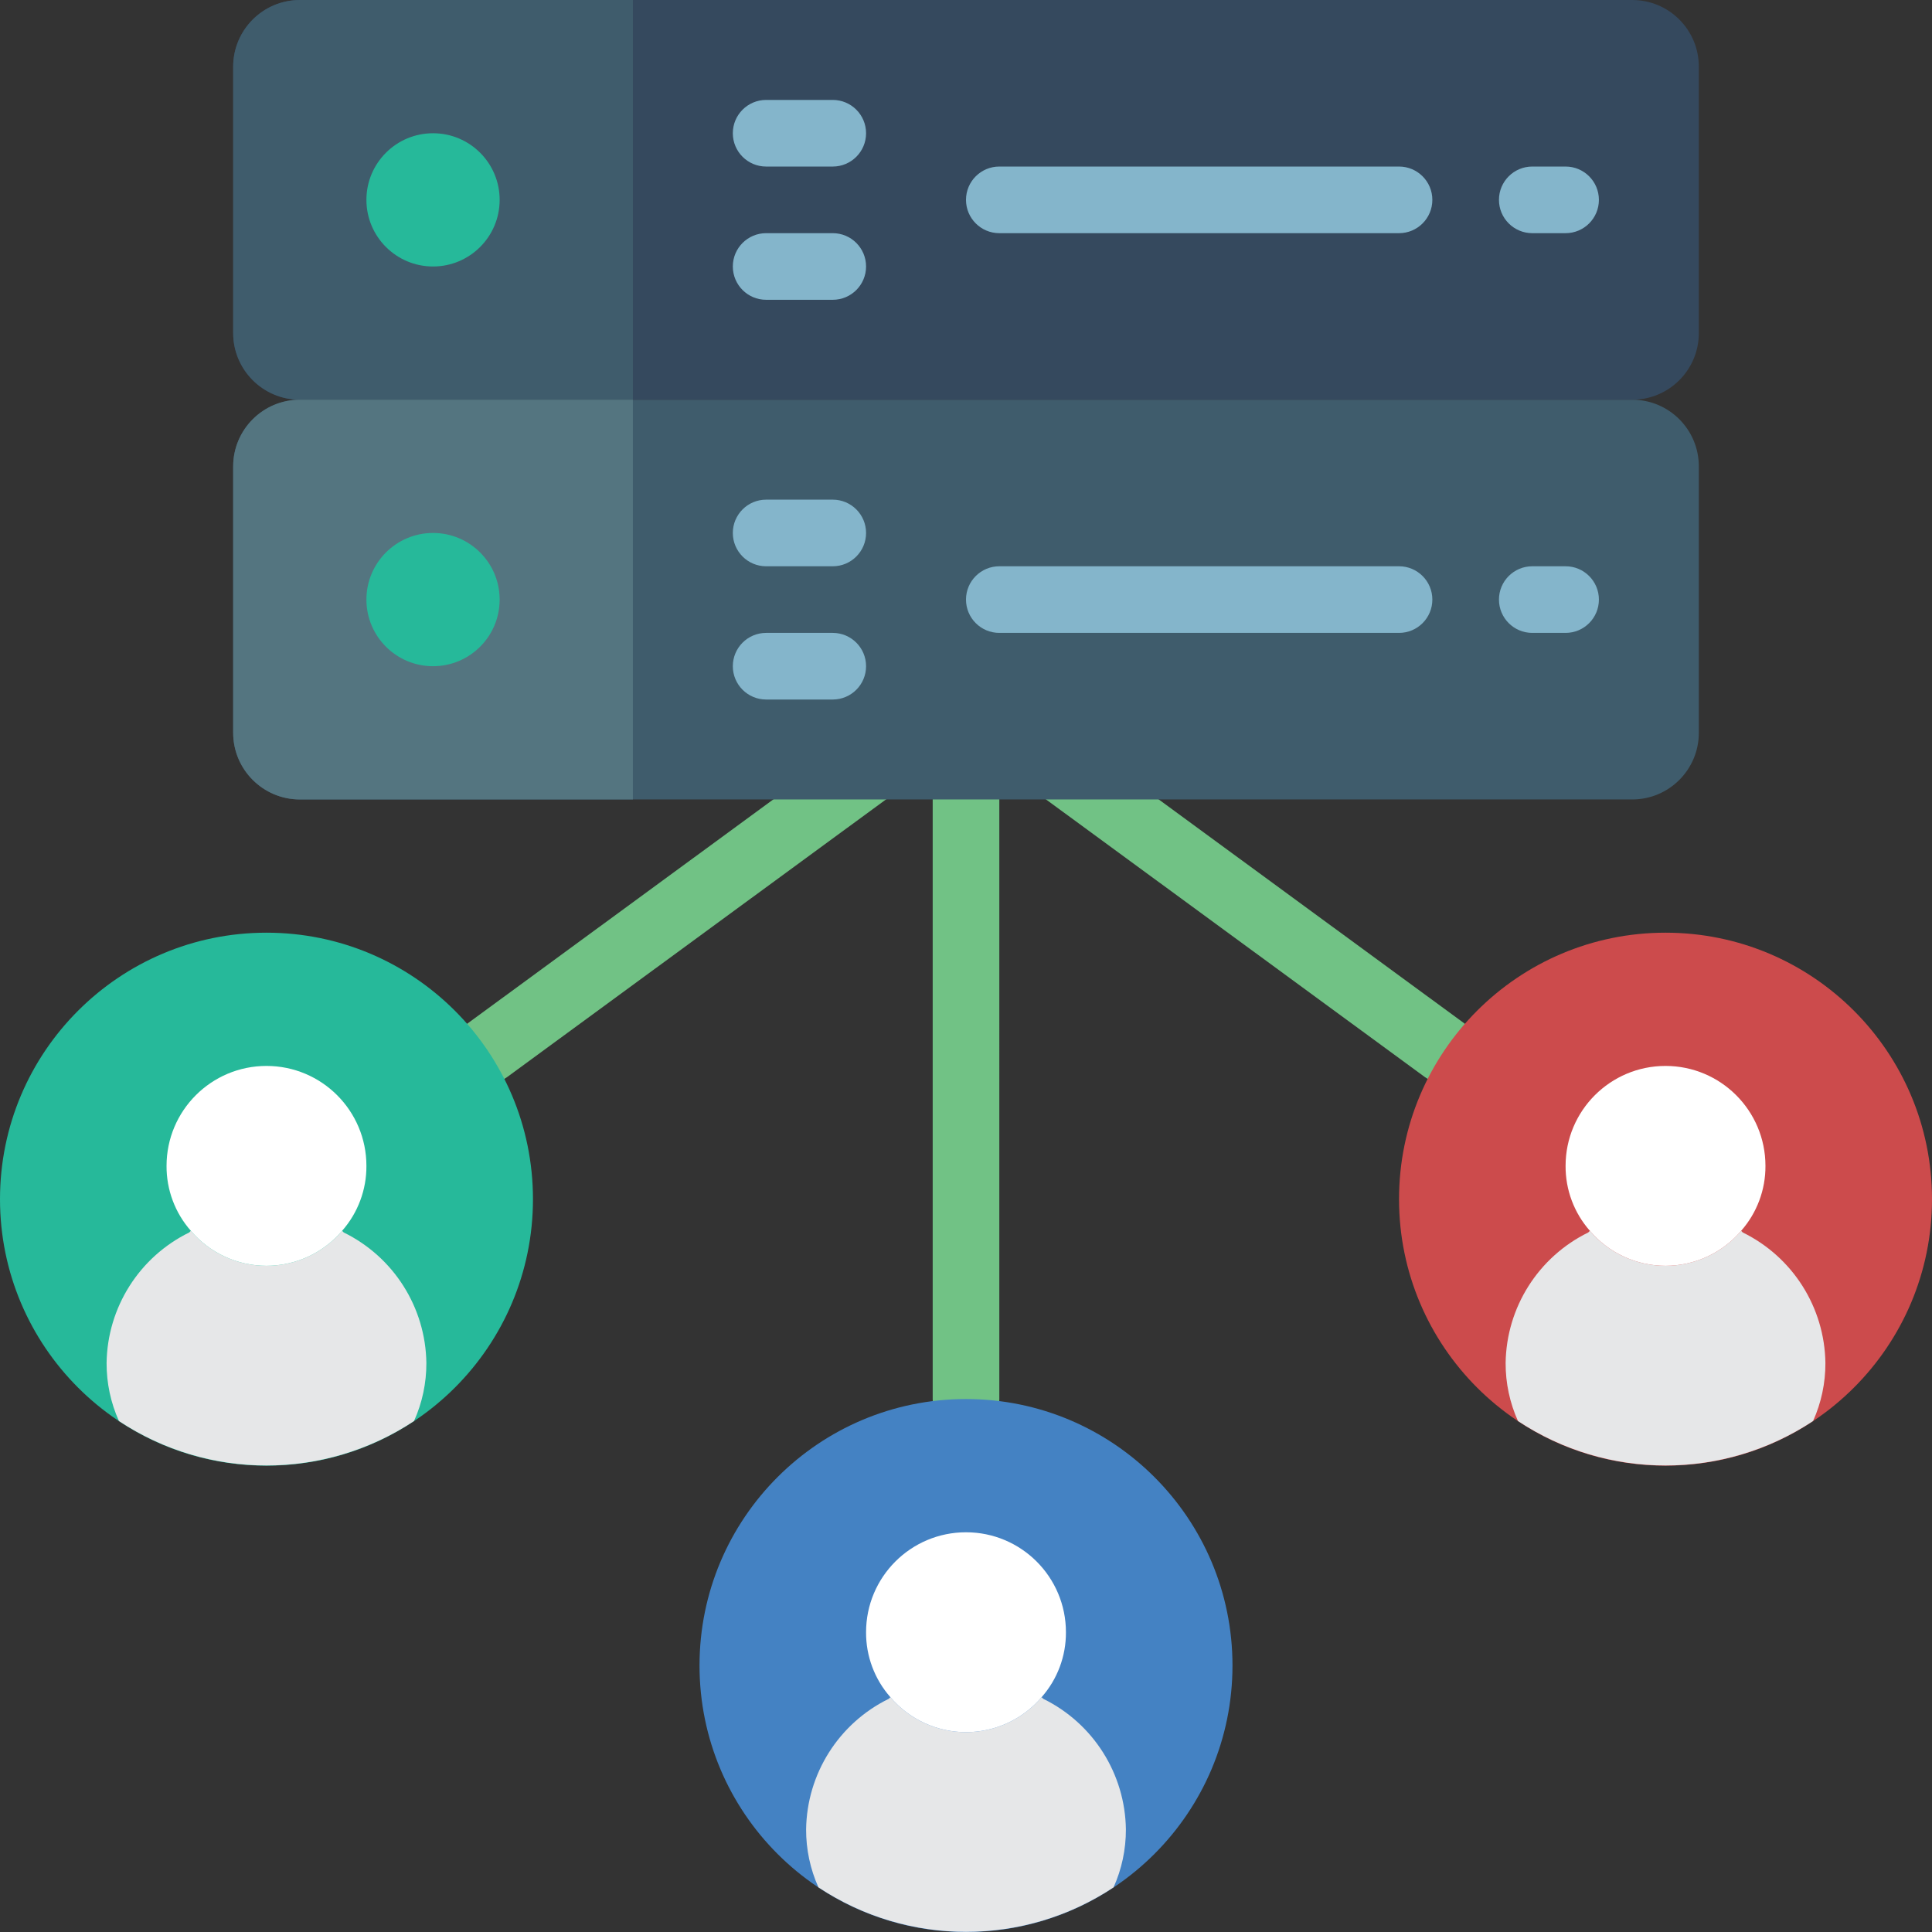 <?xml version="1.0" encoding="iso-8859-1"?>
<!-- Generator: Adobe Illustrator 19.0.0, SVG Export Plug-In . SVG Version: 6.00 Build 0)  -->
<svg version="1.1" id="Capa_1" xmlns="http://www.w3.org/2000/svg" xmlns:xlink="http://www.w3.org/1999/xlink" x="0px" y="0px"
	 viewBox="0 0 512 512" style="enable-background:new 0 0 512 512;" xml:space="preserve">
<rect x="0" y="0" width="512" height="512" fill="#333333" stroke="none"/>
<g>
	<path style="fill:#71C285;" d="M388.073,271.215L261.22,178.259c-0.139-0.102-0.307-0.116-0.449-0.209
		c-0.25-0.194-0.51-0.375-0.779-0.541c-0.476-0.213-0.969-0.382-1.476-0.507c-0.229-0.069-0.439-0.18-0.671-0.23
		c-0.954-0.199-1.935-0.237-2.902-0.113c-0.277,0.046-0.552,0.107-0.823,0.181c-0.74,0.162-1.455,0.42-2.127,0.767
		c-0.262,0.136-0.518,0.25-0.767,0.412c-0.143,0.093-0.306,0.138-0.445,0.239l-126.853,92.957c-3.921,2.887-4.764,8.403-1.886,12.33
		c2.879,3.927,8.393,4.782,12.326,1.912l112.806-82.664v167.965c0,4.875,3.952,8.828,8.828,8.828s8.828-3.952,8.828-8.828V202.793
		l112.806,82.664c3.933,2.87,9.447,2.015,12.326-1.912C392.838,279.618,391.994,274.102,388.073,271.215z"/>
	<circle style="fill:#26B99A;" cx="70.621" cy="317.793" r="70.621"/>
	<path style="fill:#E6E7E8;" d="M112.994,361.224c0.018,5.294-1.096,10.531-3.267,15.36c-23.703,15.713-54.509,15.713-78.211,0
		c-2.171-4.829-3.285-10.066-3.267-15.36c0.195-14.738,8.658-28.115,21.892-34.603l0.442-0.441
		c4.996,5.88,12.323,9.269,20.039,9.269s15.043-3.389,20.039-9.269l0.441,0.441C104.335,333.109,112.798,346.486,112.994,361.224z"
		/>
	<path style="fill:#FFFFFF;" d="M97.103,308.966c0.04,6.335-2.254,12.462-6.444,17.214c-4.996,5.88-12.323,9.269-20.039,9.269
		s-15.043-3.389-20.039-9.269c-4.19-4.751-6.484-10.879-6.444-17.214c0-14.626,11.857-26.483,26.483-26.483
		S97.103,294.34,97.103,308.966z"/>
	<circle style="fill:#4482C3;" cx="256" cy="441.379" r="70.621"/>
	<path style="fill:#E6E7E8;" d="M298.373,484.81c0.018,5.294-1.096,10.531-3.267,15.36c-23.703,15.713-54.509,15.713-78.211,0
		c-2.171-4.829-3.285-10.066-3.267-15.36c0.195-14.738,8.658-28.115,21.892-34.603l0.442-0.441
		c4.996,5.88,12.323,9.269,20.039,9.269c7.716,0,15.043-3.389,20.039-9.269l0.441,0.441
		C289.714,456.695,298.178,470.072,298.373,484.81z"/>
	<path style="fill:#FFFFFF;" d="M282.483,432.552c0.04,6.335-2.254,12.462-6.444,17.214c-4.996,5.88-12.323,9.269-20.039,9.269
		s-15.043-3.389-20.039-9.269c-4.19-4.751-6.484-10.879-6.444-17.214c0-14.626,11.857-26.483,26.483-26.483
		C270.626,406.069,282.483,417.926,282.483,432.552z"/>
	<circle style="fill:#CC4B4C;" cx="441.379" cy="317.793" r="70.621"/>
	<path style="fill:#E6E7E8;" d="M483.752,361.224c0.018,5.294-1.096,10.531-3.267,15.36c-23.703,15.713-54.509,15.713-78.211,0
		c-2.171-4.829-3.285-10.066-3.267-15.36c0.195-14.738,8.658-28.115,21.892-34.603l0.441-0.441
		c4.996,5.88,12.323,9.269,20.039,9.269s15.043-3.389,20.039-9.269l0.441,0.441C475.093,333.109,483.557,346.486,483.752,361.224z"
		/>
	<path style="fill:#FFFFFF;" d="M467.862,308.966c0.04,6.335-2.254,12.462-6.444,17.214c-4.996,5.88-12.323,9.269-20.039,9.269
		c-7.716,0-15.043-3.389-20.039-9.269c-4.19-4.751-6.484-10.879-6.444-17.214c0-14.626,11.857-26.483,26.483-26.483
		S467.862,294.34,467.862,308.966z"/>
	<path style="fill:#35495E;" d="M79.448,0h353.103c9.751,0,17.655,7.904,17.655,17.655v70.621c0,9.751-7.905,17.655-17.655,17.655
		H79.448c-9.751,0-17.655-7.904-17.655-17.655V17.655C61.793,7.904,69.698,0,79.448,0z"/>
	<path style="fill:#3F5C6C;" d="M167.724,0v105.931H79.448c-9.739-0.029-17.627-7.916-17.655-17.655V17.655
		C61.822,7.916,69.709,0.029,79.448,0H167.724z"/>
	<circle style="fill:#26B99A;" cx="114.759" cy="52.966" r="17.655"/>
	<g>
		<path style="fill:#84B5CB;" d="M370.759,61.793H264.828c-4.875,0-8.828-3.952-8.828-8.828s3.952-8.828,8.828-8.828h105.931
			c4.875,0,8.828,3.952,8.828,8.828S375.634,61.793,370.759,61.793z"/>
		<path style="fill:#84B5CB;" d="M414.897,61.793h-8.828c-4.875,0-8.828-3.952-8.828-8.828s3.952-8.828,8.828-8.828h8.828
			c4.875,0,8.828,3.952,8.828,8.828S419.772,61.793,414.897,61.793z"/>
		<path style="fill:#84B5CB;" d="M220.69,44.138h-17.655c-4.875,0-8.828-3.952-8.828-8.828s3.952-8.828,8.828-8.828h17.655
			c4.875,0,8.828,3.952,8.828,8.828S225.565,44.138,220.69,44.138z"/>
		<path style="fill:#84B5CB;" d="M220.69,79.448h-17.655c-4.875,0-8.828-3.952-8.828-8.828s3.952-8.828,8.828-8.828h17.655
			c4.875,0,8.828,3.952,8.828,8.828S225.565,79.448,220.69,79.448z"/>
	</g>
	<path style="fill:#3F5C6C;" d="M79.448,105.931h353.103c9.751,0,17.655,7.904,17.655,17.655v70.621
		c0,9.751-7.905,17.655-17.655,17.655H79.448c-9.751,0-17.655-7.904-17.655-17.655v-70.621
		C61.793,113.836,69.698,105.931,79.448,105.931z"/>
	<path style="fill:#547580;" d="M167.724,105.931v105.931H79.448c-9.739-0.029-17.627-7.916-17.655-17.655v-70.621
		c0.029-9.739,7.916-17.627,17.655-17.655H167.724z"/>
	<circle style="fill:#26B99A;" cx="114.759" cy="158.897" r="17.655"/>
	<g>
		<path style="fill:#84B5CB;" d="M370.759,167.724H264.828c-4.875,0-8.828-3.952-8.828-8.828s3.952-8.828,8.828-8.828h105.931
			c4.875,0,8.828,3.952,8.828,8.828S375.634,167.724,370.759,167.724z"/>
		<path style="fill:#84B5CB;" d="M414.897,167.724h-8.828c-4.875,0-8.828-3.952-8.828-8.828s3.952-8.828,8.828-8.828h8.828
			c4.875,0,8.828,3.952,8.828,8.828S419.772,167.724,414.897,167.724z"/>
		<path style="fill:#84B5CB;" d="M220.69,150.069h-17.655c-4.875,0-8.828-3.952-8.828-8.828s3.952-8.828,8.828-8.828h17.655
			c4.875,0,8.828,3.952,8.828,8.828S225.565,150.069,220.69,150.069z"/>
		<path style="fill:#84B5CB;" d="M220.69,185.379h-17.655c-4.875,0-8.828-3.952-8.828-8.828s3.952-8.828,8.828-8.828h17.655
			c4.875,0,8.828,3.952,8.828,8.828S225.565,185.379,220.69,185.379z"/>
	</g>
</g>
<g>
</g>
<g>
</g>
<g>
</g>
<g>
</g>
<g>
</g>
<g>
</g>
<g>
</g>
<g>
</g>
<g>
</g>
<g>
</g>
<g>
</g>
<g>
</g>
<g>
</g>
<g>
</g>
<g>
</g>
</svg>
